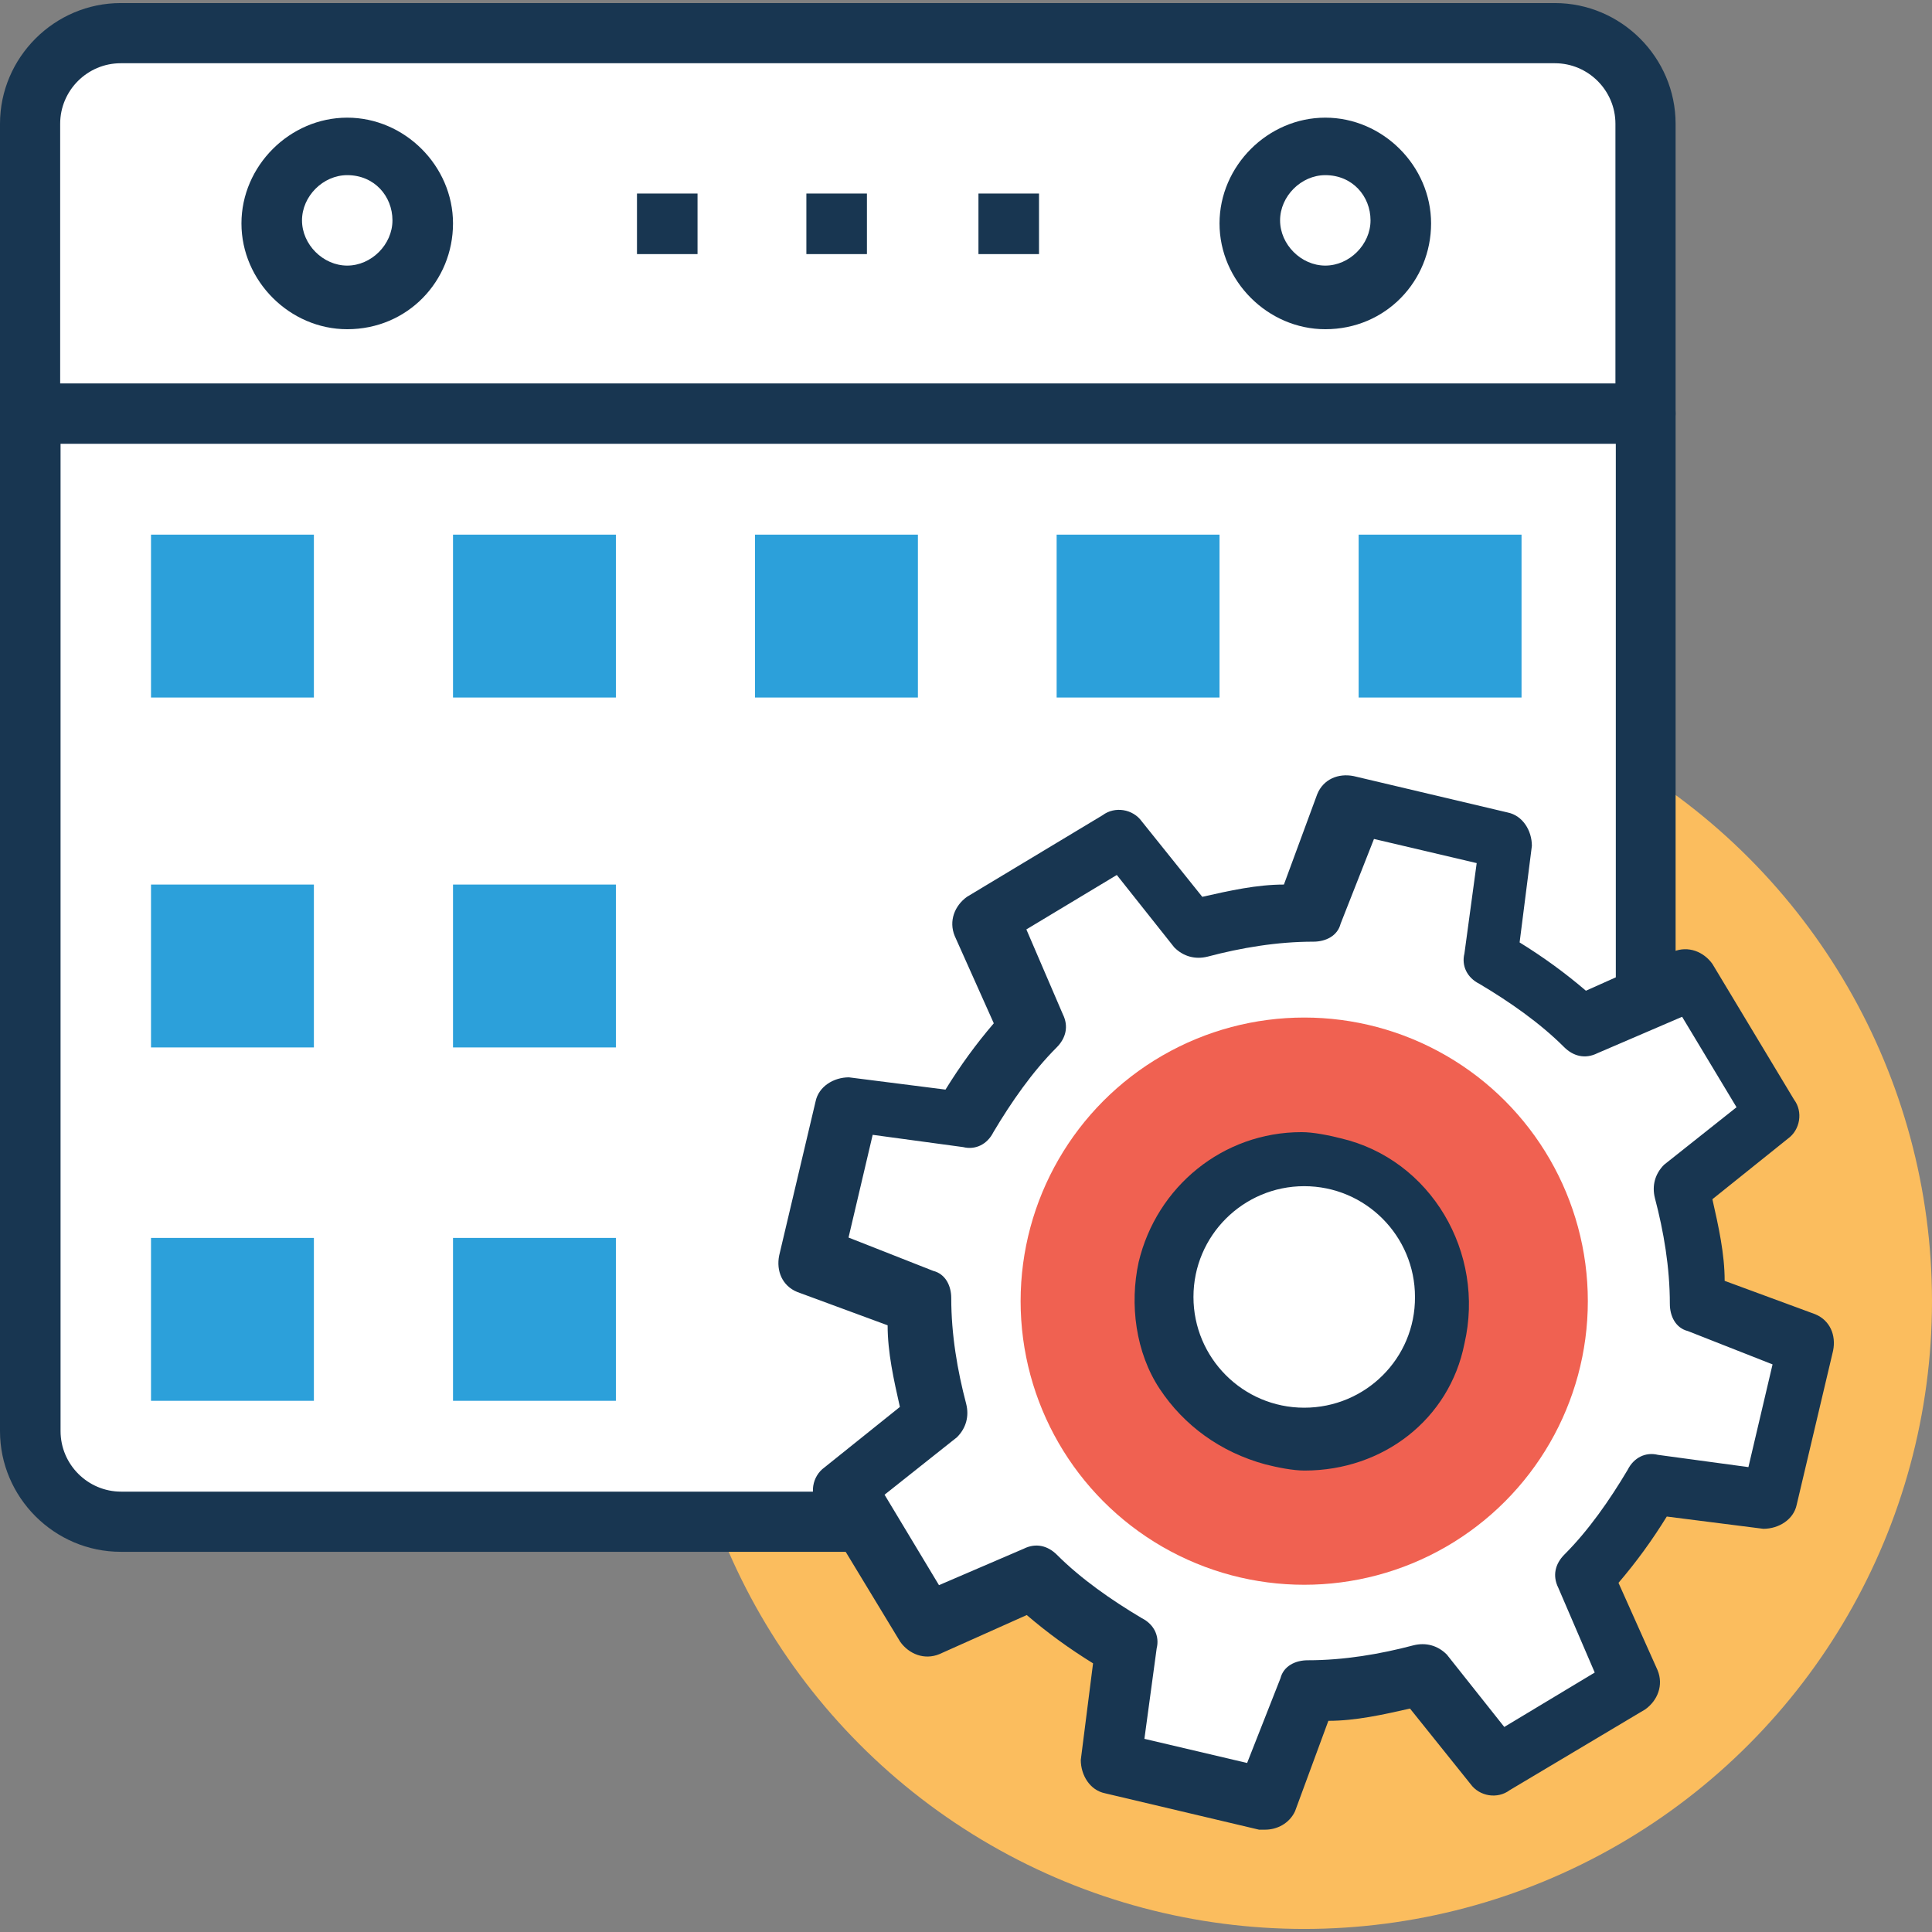 <?xml version="1.0" encoding="iso-8859-1"?>
<!-- Generator: Adobe Illustrator 19.0.0, SVG Export Plug-In . SVG Version: 6.00 Build 0)  -->
<svg version="1.1" id="Capa_1" xmlns="http://www.w3.org/2000/svg" xmlns:xlink="http://www.w3.org/1999/xlink" x="0px" y="0px"
	 viewBox="0 0 504.1 504.1" style="enable-background:new 0 0 504.1 504.1;" xml:space="preserve">
<rect x="0" y="0" width="504.1" height="504.1" fill="#808080" stroke="none"/>
<circle style="fill:#FBBD5E;" cx="340.3" cy="339.5" r="163.8"/>
<path style="fill:#FFFFFF;" d="M405.7,8.7H31.5C18.1,8.7,7.9,18.9,7.9,32.3v75.6h421.4V32.3C429.3,18.9,418.3,8.7,405.7,8.7z"/>
<path style="fill:#183651;" d="M429.3,115.8H7.9c-4.7,0-7.9-3.2-7.9-7.9V32.3C0,15,14.2,0.8,31.5,0.8h374.2
	c17.3,0,31.5,14.2,31.5,31.5v75.6C437.2,111.9,433.3,115.8,429.3,115.8z M15.8,100.1h405.7V32.3c0-8.7-7.1-15.8-15.8-15.8H31.5
	c-8.7,0-15.8,7.1-15.8,15.8v67.8H15.8z"/>
<path style="fill:#FFFFFF;" d="M7.9,108v265.5c0,13.4,10.2,23.6,23.6,23.6h374.2c13.4,0,23.6-10.2,23.6-23.6V108H7.9z"/>
<path style="fill:#183651;" d="M405.7,404.9H31.5C14.2,404.9,0,390.7,0,373.4V108c0-4.7,3.2-7.9,7.9-7.9h421.4
	c4.7,0,7.9,3.2,7.9,7.9v265.5C437.2,390.7,423,404.9,405.7,404.9z M15.8,115.8v257.6c0,8.7,7.1,15.8,15.8,15.8h374.2
	c8.7,0,15.8-7.1,15.8-15.8V115.8H15.8z"/>
<circle style="fill:#FFFFFF;" cx="345.8" cy="58.3" r="19.7"/>
<path style="fill:#183651;" d="M345.8,85.9c-15,0-27.6-12.6-27.6-27.6s12.6-27.6,27.6-27.6s27.6,12.6,27.6,27.6
	S361.6,85.9,345.8,85.9z M345.8,45.7c-6.3,0-11.8,5.5-11.8,11.8s5.5,11.8,11.8,11.8s11.8-5.5,11.8-11.8S352.9,45.7,345.8,45.7z"/>
<circle style="fill:#FFFFFF;" cx="90.6" cy="58.3" r="19.7"/>
<path style="fill:#183651;" d="M90.6,85.9c-15,0-27.6-12.6-27.6-27.6s12.6-27.6,27.6-27.6s27.6,12.6,27.6,27.6S106.4,85.9,90.6,85.9
	z M90.6,45.7c-6.3,0-11.8,5.5-11.8,11.8s5.5,11.8,11.8,11.8s11.8-5.5,11.8-11.8S97.7,45.7,90.6,45.7z"/>
<path style="fill:#FFFFFF;" d="M289.9,460.1l40.2,9.5l11-29.1c10.2,0,20.5-1.6,29.9-4.7l18.9,25.2l35.4-21.3l-12.6-28.4
	c7.1-7.1,13.4-15,18.1-24.4l29.9,3.2l9.5-40.2l-29.1-11c0-10.2-1.6-20.5-4.7-29.9l24.4-18.9l-21.3-35.4l-28.3,12.4
	c-7.1-7.1-15-13.4-24.4-18.1l3.9-30.7l-40.2-8.7l-11,29.1c-10.2,0-20.5,1.6-29.9,4.7L290.7,219L256,240.3l12.6,28.4
	c-7.1,7.1-13.4,15-18.1,24.4l-30.7-3.9l-9.5,40.2l29.1,11c0,10.2,1.6,20.5,4.7,29.9l-24.4,18.9l21.3,35.4l28.4-12.6
	c7.1,7.1,15,13.4,24.4,18.1L289.9,460.1z"/>
<path style="fill:#183651;" d="M330.1,477.4c-0.8,0-1.6,0-1.6,0l-40.2-9.5c-3.9-0.8-6.3-4.7-6.3-8.7l3.2-25.2
	c-6.3-3.9-11.8-7.9-17.3-12.6l-22.8,10.2c-3.9,1.6-7.9,0-10.2-3.2l-21.4-35.3c-2.4-3.2-1.6-7.9,1.6-10.2l19.7-15.8
	c-1.6-7.1-3.2-14.2-3.2-21.3l-23.6-8.7c-3.9-1.6-5.5-5.5-4.7-9.5l9.5-40.2c0.8-3.9,4.7-6.3,8.7-6.3l25.2,3.2
	c3.9-6.3,7.9-11.8,12.6-17.3l-10.2-22.8c-1.6-3.9,0-7.9,3.2-10.2l35.4-21.3c3.2-2.4,7.9-1.6,10.2,1.6l15.8,19.7
	c7.1-1.6,14.2-3.2,21.3-3.2l8.7-23.6c1.6-3.9,5.5-5.5,9.5-4.7l40.2,9.5c3.9,0.8,6.3,4.7,6.3,8.7l-3.2,25.2
	c6.3,3.9,11.8,7.9,17.3,12.6l22.8-10.2c3.9-1.6,7.9,0,10.2,3.2l21.3,35.4c2.4,3.2,1.6,7.9-1.6,10.2l-19.7,15.8
	c1.6,7.1,3.2,14.2,3.2,21.3l23.6,8.7c3.9,1.6,5.5,5.5,4.7,9.5l-9.5,40.2c-0.8,3.9-4.7,6.3-8.7,6.3l-25.2-3.2
	c-3.9,6.3-7.9,11.8-12.6,17.3l10.2,22.8c1.6,3.9,0,7.9-3.2,10.2l-35.4,21.1c-3.2,2.4-7.9,1.6-10.2-1.6l-15.8-19.7
	c-7.1,1.6-14.2,3.2-21.3,3.2l-8.7,23.6C336.4,475.8,333.2,477.4,330.1,477.4z M298.6,453.7l26.8,6.3l8.7-22.1
	c0.8-3.2,3.9-4.7,7.1-4.7c9.5,0,18.9-1.6,27.6-3.9c3.2-0.8,6.3,0,8.7,2.4l15,18.9l23.6-14.2l-9.5-22.1c-1.6-3.2-0.8-6.3,1.6-8.7
	c6.3-6.3,11.8-14.2,16.5-22.1c1.6-3.2,4.7-4.7,7.9-3.9l23.6,3.2l6.3-26.8l-22.1-8.7c-3.2-0.8-4.7-3.9-4.7-7.1
	c0-9.5-1.6-18.9-3.9-27.6c-0.8-3.2,0-6.3,2.4-8.7l18.9-15l-14.2-23.6l-22.1,9.5c-3.2,1.6-6.3,0.8-8.7-1.6
	c-6.3-6.3-14.2-11.8-22.1-16.5c-3.2-1.6-4.7-4.7-3.9-7.9l3.2-23.6l-26.8-6.3l-8.7,22.1c-0.8,3.2-3.9,4.7-7.1,4.7
	c-9.5,0-18.9,1.6-27.6,3.9c-3.2,0.8-6.3,0-8.7-2.4l-15-18.9l-23.6,14.2l9.5,22.1c1.6,3.2,0.8,6.3-1.6,8.7
	c-6.3,6.3-11.8,14.2-16.5,22.1c-1.6,3.2-4.7,4.7-7.9,3.9l-23.6-3.2l-6.3,26.8l22.1,8.7c3.2,0.8,4.7,3.9,4.7,7.1
	c0,9.5,1.6,18.9,3.9,27.6c0.8,3.2,0,6.3-2.4,8.7l-18.9,15l14.2,23.6l22.1-9.5c3.2-1.6,6.3-0.8,8.7,1.6c6.3,6.3,14.2,11.8,22.1,16.5
	c3.2,1.6,4.7,4.7,3.9,7.9L298.6,453.7z"/>
<circle style="fill:#F06151;" cx="340.3" cy="339.5" r="74"/>
<circle style="fill:#FFFFFF;" cx="340.3" cy="339.5" r="36.2"/>
<g>
	<rect x="39.4" y="139.5" style="fill:#2CA0DA;" width="42.5" height="42.5"/>
	<rect x="118.2" y="139.5" style="fill:#2CA0DA;" width="42.5" height="42.5"/>
	<rect x="197" y="139.5" style="fill:#2CA0DA;" width="42.5" height="42.5"/>
	<rect x="275.7" y="139.5" style="fill:#2CA0DA;" width="42.5" height="42.5"/>
	<rect x="354.5" y="139.5" style="fill:#2CA0DA;" width="42.5" height="42.5"/>
	<rect x="39.4" y="230.8" style="fill:#2CA0DA;" width="42.5" height="42.5"/>
	<rect x="118.2" y="230.8" style="fill:#2CA0DA;" width="42.5" height="42.5"/>
	<rect x="39.4" y="323" style="fill:#2CA0DA;" width="42.5" height="42.5"/>
	<rect x="118.2" y="323" style="fill:#2CA0DA;" width="42.5" height="42.5"/>
</g>
<g>
	<rect x="166.2" y="50.5" style="fill:#183651;" width="15.8" height="15.8"/>
	<rect x="210.4" y="50.5" style="fill:#183651;" width="15.8" height="15.8"/>
	<rect x="255.3" y="50.5" style="fill:#183651;" width="15.8" height="15.8"/>
	<path style="fill:#183651;" d="M349.8,297c-3.2-0.8-7.1-1.6-10.2-1.6c-20.5,0-37.8,14.2-42.5,33.9c-2.4,11-0.8,23.6,5.5,33.1
		s15.8,16.5,27.6,19.7c3.2,0.8,7.1,1.6,10.2,1.6c20.5,0,37.8-13.4,41.7-33.1C387.6,326.9,373.4,302.5,349.8,297z M340.3,367.3
		c-16,0-28.9-13-28.9-28.9c0-16,13-28.9,28.9-28.9c16,0,28.9,13,28.9,28.9C369.3,354.4,356.3,367.3,340.3,367.3z"/>
</g>
<g>
</g>
<g>
</g>
<g>
</g>
<g>
</g>
<g>
</g>
<g>
</g>
<g>
</g>
<g>
</g>
<g>
</g>
<g>
</g>
<g>
</g>
<g>
</g>
<g>
</g>
<g>
</g>
<g>
</g>
</svg>
